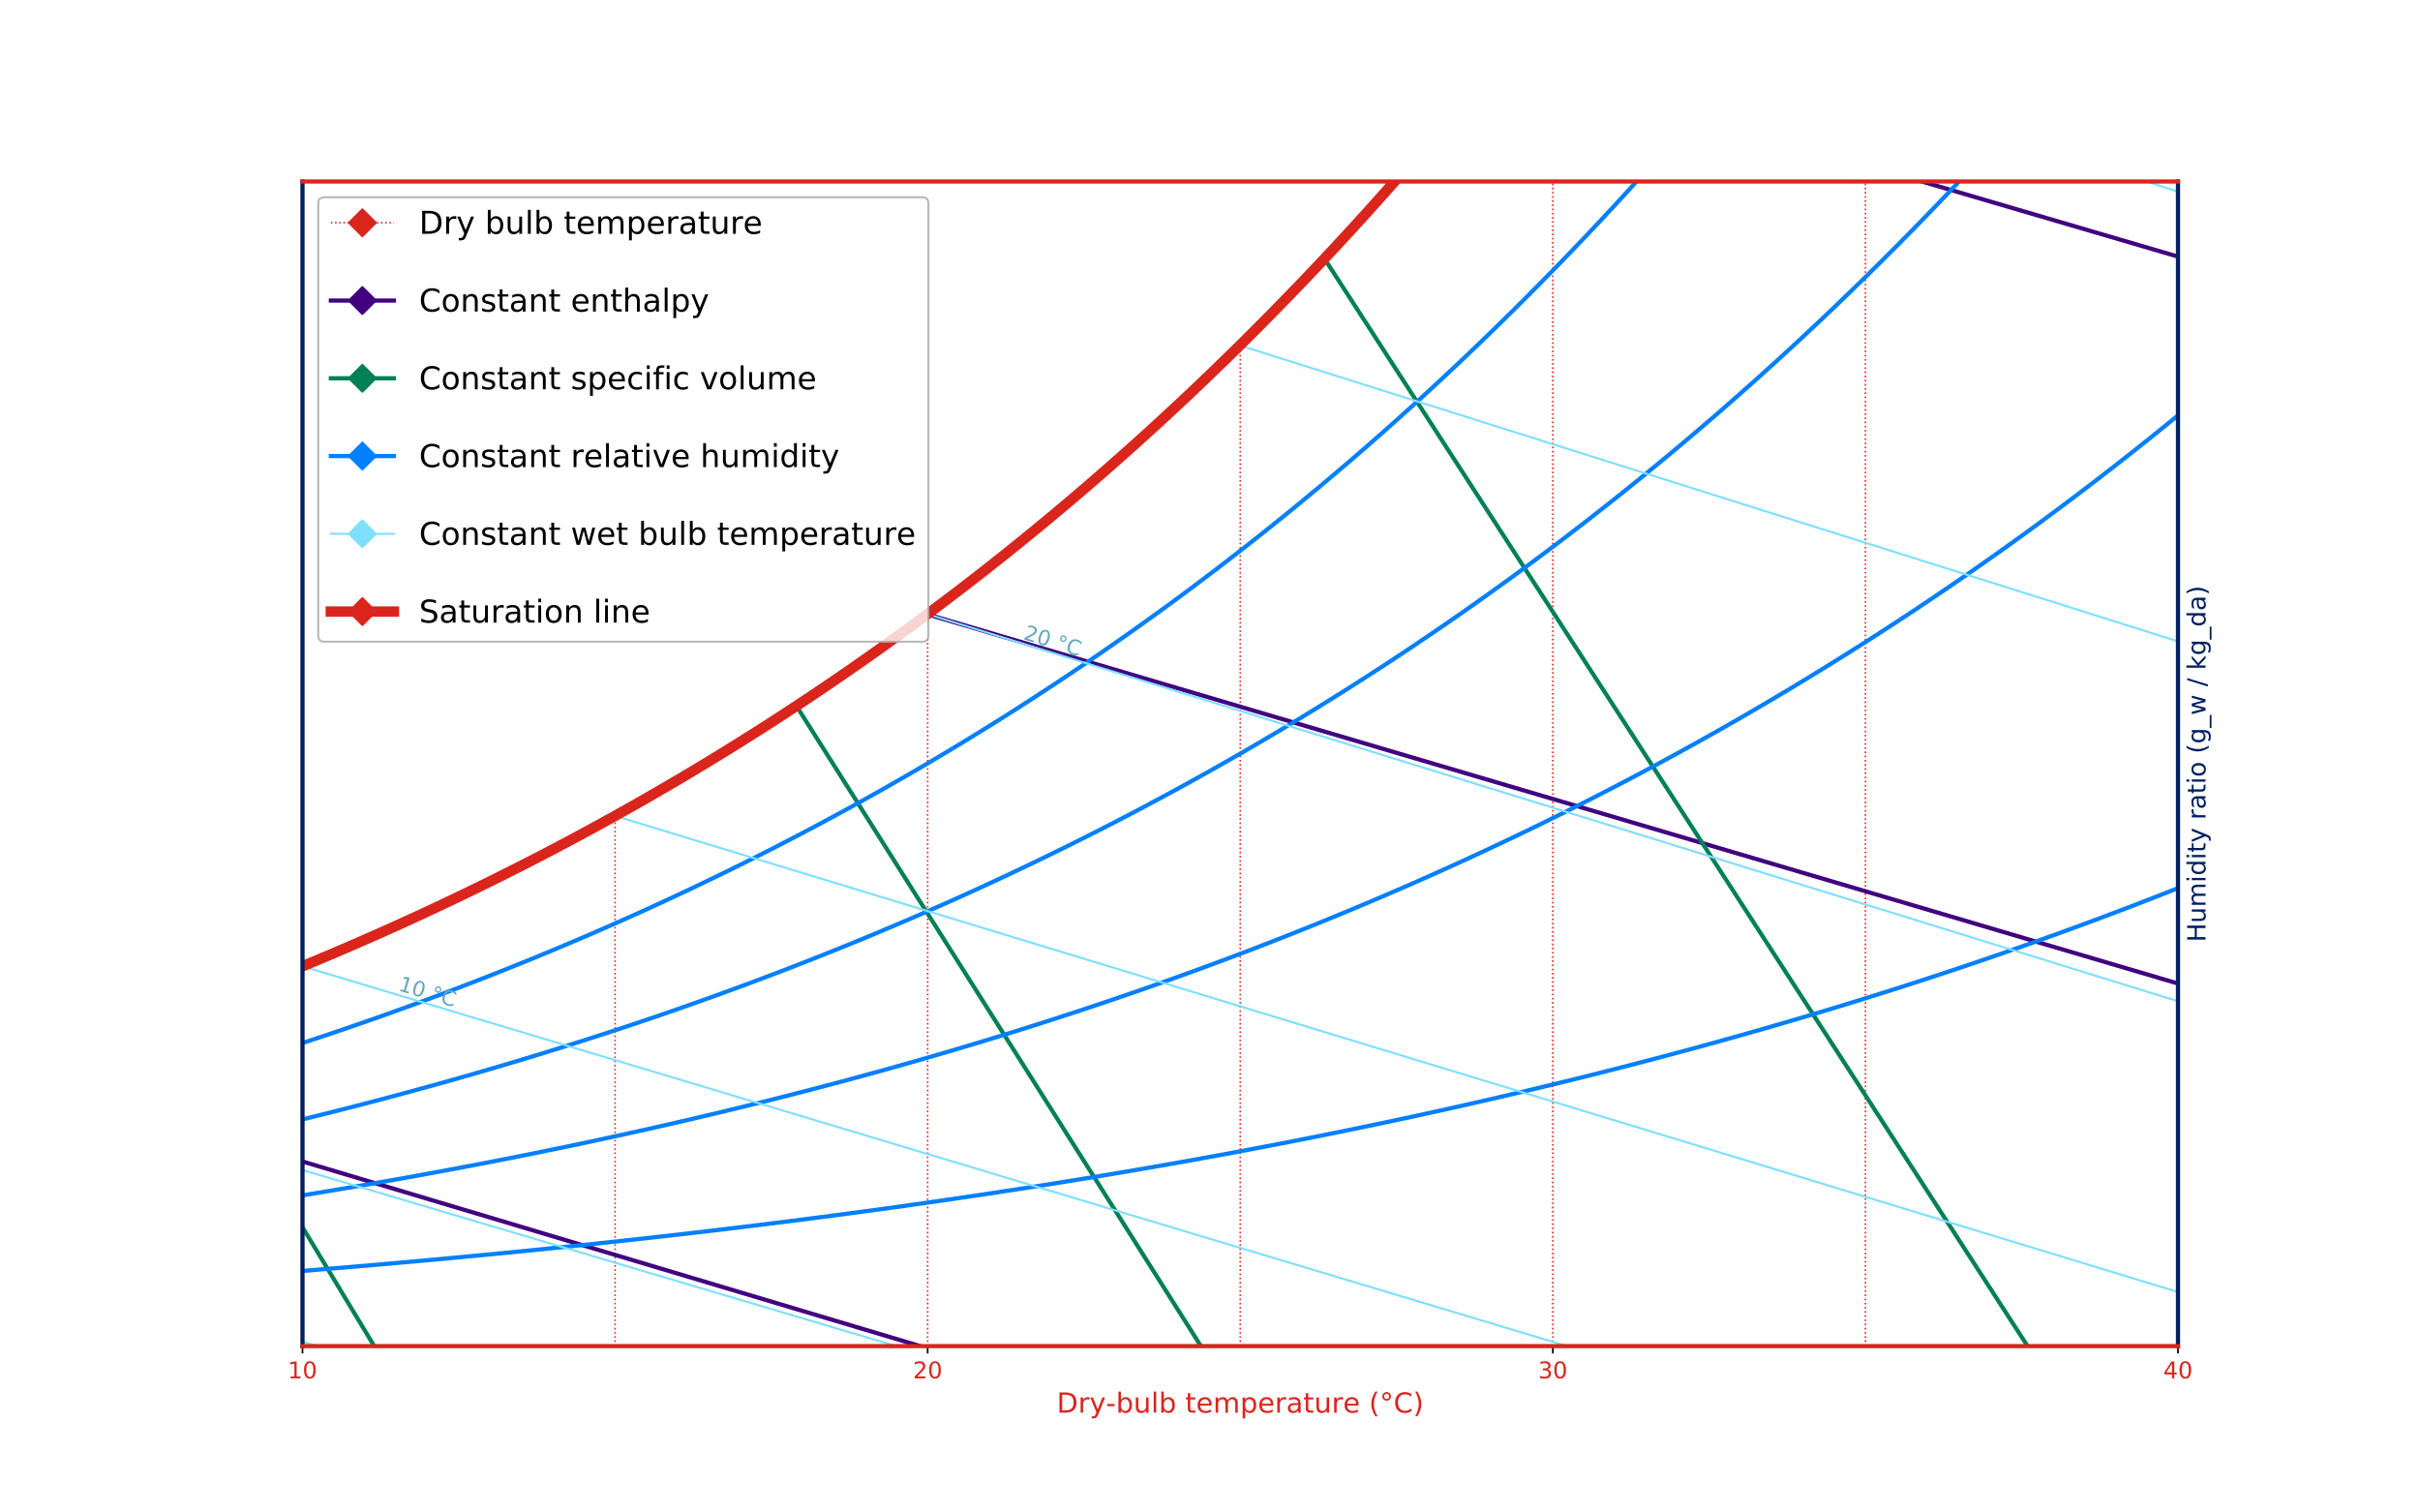 <?xml version="1.0" encoding="utf-8" standalone="no"?>
<!DOCTYPE svg PUBLIC "-//W3C//DTD SVG 1.1//EN"
  "http://www.w3.org/Graphics/SVG/1.1/DTD/svg11.dtd">
<!-- Created with matplotlib (http://matplotlib.org/) -->
<svg height="720pt" version="1.1" viewBox="0 0 1152 720" width="1152pt" xmlns="http://www.w3.org/2000/svg" xmlns:xlink="http://www.w3.org/1999/xlink">
 <defs>
  <style type="text/css">
*{stroke-linecap:butt;stroke-linejoin:round;}
  </style>
 </defs>
 <g id="figure_1">
  <g id="patch_1">
   <path d="M 0 720 
L 1152 720 
L 1152 0 
L 0 0 
z
" style="fill:#ffffff;"/>
  </g>
  <g id="axes_1">
   <g id="patch_2">
    <path d="M 144 640.8 
L 1036.8 640.8 
L 1036.8 86.4 
L 144 86.4 
z
" style="fill:#ffffff;"/>
   </g>
   <g id="matplotlib.axis_1">
    <g id="xtick_1">
     <g id="line2d_1">
      <defs>
       <path d="M 0 0 
L 0 3.5 
" id="m178dc62742" style="stroke:#000000;stroke-width:0.8;"/>
      </defs>
      <g>
       <use style="stroke:#000000;stroke-width:0.8;" x="144" xlink:href="#m178dc62742" y="640.8"/>
      </g>
     </g>
     <g id="text_1">
      <!-- 10 -->
      <defs>
       <path d="M 12.406 8.297 
L 28.516 8.297 
L 28.516 63.922 
L 10.984 60.406 
L 10.984 69.391 
L 28.422 72.906 
L 38.281 72.906 
L 38.281 8.297 
L 54.391 8.297 
L 54.391 0 
L 12.406 0 
z
" id="DejaVuSans-31"/>
       <path d="M 31.781 66.406 
Q 24.172 66.406 20.328 58.906 
Q 16.5 51.422 16.5 36.375 
Q 16.5 21.391 20.328 13.891 
Q 24.172 6.391 31.781 6.391 
Q 39.453 6.391 43.281 13.891 
Q 47.125 21.391 47.125 36.375 
Q 47.125 51.422 43.281 58.906 
Q 39.453 66.406 31.781 66.406 
z
M 31.781 74.219 
Q 44.047 74.219 50.516 64.516 
Q 56.984 54.828 56.984 36.375 
Q 56.984 17.969 50.516 8.266 
Q 44.047 -1.422 31.781 -1.422 
Q 19.531 -1.422 13.062 8.266 
Q 6.594 17.969 6.594 36.375 
Q 6.594 54.828 13.062 64.516 
Q 19.531 74.219 31.781 74.219 
z
" id="DejaVuSans-30"/>
      </defs>
      <g style="fill:#da251d;" transform="translate(137.001 656.158)scale(0.11 -0.11)">
       <use xlink:href="#DejaVuSans-31"/>
       <use x="63.623" xlink:href="#DejaVuSans-30"/>
      </g>
     </g>
    </g>
    <g id="xtick_2">
     <g id="line2d_2">
      <g>
       <use style="stroke:#000000;stroke-width:0.8;" x="441.6" xlink:href="#m178dc62742" y="640.8"/>
      </g>
     </g>
     <g id="text_2">
      <!-- 20 -->
      <defs>
       <path d="M 19.188 8.297 
L 53.609 8.297 
L 53.609 0 
L 7.328 0 
L 7.328 8.297 
Q 12.938 14.109 22.625 23.891 
Q 32.328 33.688 34.812 36.531 
Q 39.547 41.844 41.422 45.531 
Q 43.312 49.219 43.312 52.781 
Q 43.312 58.594 39.234 62.25 
Q 35.156 65.922 28.609 65.922 
Q 23.969 65.922 18.812 64.312 
Q 13.672 62.703 7.812 59.422 
L 7.812 69.391 
Q 13.766 71.781 18.938 73 
Q 24.125 74.219 28.422 74.219 
Q 39.75 74.219 46.484 68.547 
Q 53.219 62.891 53.219 53.422 
Q 53.219 48.922 51.531 44.891 
Q 49.859 40.875 45.406 35.406 
Q 44.188 33.984 37.641 27.219 
Q 31.109 20.453 19.188 8.297 
z
" id="DejaVuSans-32"/>
      </defs>
      <g style="fill:#da251d;" transform="translate(434.601 656.158)scale(0.11 -0.11)">
       <use xlink:href="#DejaVuSans-32"/>
       <use x="63.623" xlink:href="#DejaVuSans-30"/>
      </g>
     </g>
    </g>
    <g id="xtick_3">
     <g id="line2d_3">
      <g>
       <use style="stroke:#000000;stroke-width:0.8;" x="739.2" xlink:href="#m178dc62742" y="640.8"/>
      </g>
     </g>
     <g id="text_3">
      <!-- 30 -->
      <defs>
       <path d="M 40.578 39.312 
Q 47.656 37.797 51.625 33 
Q 55.609 28.219 55.609 21.188 
Q 55.609 10.406 48.188 4.484 
Q 40.766 -1.422 27.094 -1.422 
Q 22.516 -1.422 17.656 -0.516 
Q 12.797 0.391 7.625 2.203 
L 7.625 11.719 
Q 11.719 9.328 16.594 8.109 
Q 21.484 6.891 26.812 6.891 
Q 36.078 6.891 40.938 10.547 
Q 45.797 14.203 45.797 21.188 
Q 45.797 27.641 41.281 31.266 
Q 36.766 34.906 28.719 34.906 
L 20.219 34.906 
L 20.219 43.016 
L 29.109 43.016 
Q 36.375 43.016 40.234 45.922 
Q 44.094 48.828 44.094 54.297 
Q 44.094 59.906 40.109 62.906 
Q 36.141 65.922 28.719 65.922 
Q 24.656 65.922 20.016 65.031 
Q 15.375 64.156 9.812 62.312 
L 9.812 71.094 
Q 15.438 72.656 20.344 73.438 
Q 25.25 74.219 29.594 74.219 
Q 40.828 74.219 47.359 69.109 
Q 53.906 64.016 53.906 55.328 
Q 53.906 49.266 50.438 45.094 
Q 46.969 40.922 40.578 39.312 
z
" id="DejaVuSans-33"/>
      </defs>
      <g style="fill:#da251d;" transform="translate(732.201 656.158)scale(0.11 -0.11)">
       <use xlink:href="#DejaVuSans-33"/>
       <use x="63.623" xlink:href="#DejaVuSans-30"/>
      </g>
     </g>
    </g>
    <g id="xtick_4">
     <g id="line2d_4">
      <g>
       <use style="stroke:#000000;stroke-width:0.8;" x="1036.8" xlink:href="#m178dc62742" y="640.8"/>
      </g>
     </g>
     <g id="text_4">
      <!-- 40 -->
      <defs>
       <path d="M 37.797 64.312 
L 12.891 25.391 
L 37.797 25.391 
z
M 35.203 72.906 
L 47.609 72.906 
L 47.609 25.391 
L 58.016 25.391 
L 58.016 17.188 
L 47.609 17.188 
L 47.609 0 
L 37.797 0 
L 37.797 17.188 
L 4.891 17.188 
L 4.891 26.703 
z
" id="DejaVuSans-34"/>
      </defs>
      <g style="fill:#da251d;" transform="translate(1029.801 656.158)scale(0.11 -0.11)">
       <use xlink:href="#DejaVuSans-34"/>
       <use x="63.623" xlink:href="#DejaVuSans-30"/>
      </g>
     </g>
    </g>
    <g id="text_5">
     <!-- Dry-bulb temperature (°C) -->
     <defs>
      <path d="M 19.672 64.797 
L 19.672 8.109 
L 31.594 8.109 
Q 46.688 8.109 53.688 14.938 
Q 60.688 21.781 60.688 36.531 
Q 60.688 51.172 53.688 57.984 
Q 46.688 64.797 31.594 64.797 
z
M 9.812 72.906 
L 30.078 72.906 
Q 51.266 72.906 61.172 64.094 
Q 71.094 55.281 71.094 36.531 
Q 71.094 17.672 61.125 8.828 
Q 51.172 0 30.078 0 
L 9.812 0 
z
" id="DejaVuSans-44"/>
      <path d="M 41.109 46.297 
Q 39.594 47.172 37.812 47.578 
Q 36.031 48 33.891 48 
Q 26.266 48 22.188 43.047 
Q 18.109 38.094 18.109 28.812 
L 18.109 0 
L 9.078 0 
L 9.078 54.688 
L 18.109 54.688 
L 18.109 46.188 
Q 20.953 51.172 25.484 53.578 
Q 30.031 56 36.531 56 
Q 37.453 56 38.578 55.875 
Q 39.703 55.766 41.062 55.516 
z
" id="DejaVuSans-72"/>
      <path d="M 32.172 -5.078 
Q 28.375 -14.844 24.75 -17.812 
Q 21.141 -20.797 15.094 -20.797 
L 7.906 -20.797 
L 7.906 -13.281 
L 13.188 -13.281 
Q 16.891 -13.281 18.938 -11.516 
Q 21 -9.766 23.484 -3.219 
L 25.094 0.875 
L 2.984 54.688 
L 12.5 54.688 
L 29.594 11.922 
L 46.688 54.688 
L 56.203 54.688 
z
" id="DejaVuSans-79"/>
      <path d="M 4.891 31.391 
L 31.203 31.391 
L 31.203 23.391 
L 4.891 23.391 
z
" id="DejaVuSans-2d"/>
      <path d="M 48.688 27.297 
Q 48.688 37.203 44.609 42.844 
Q 40.531 48.484 33.406 48.484 
Q 26.266 48.484 22.188 42.844 
Q 18.109 37.203 18.109 27.297 
Q 18.109 17.391 22.188 11.75 
Q 26.266 6.109 33.406 6.109 
Q 40.531 6.109 44.609 11.75 
Q 48.688 17.391 48.688 27.297 
z
M 18.109 46.391 
Q 20.953 51.266 25.266 53.625 
Q 29.594 56 35.594 56 
Q 45.562 56 51.781 48.094 
Q 58.016 40.188 58.016 27.297 
Q 58.016 14.406 51.781 6.484 
Q 45.562 -1.422 35.594 -1.422 
Q 29.594 -1.422 25.266 0.953 
Q 20.953 3.328 18.109 8.203 
L 18.109 0 
L 9.078 0 
L 9.078 75.984 
L 18.109 75.984 
z
" id="DejaVuSans-62"/>
      <path d="M 8.5 21.578 
L 8.5 54.688 
L 17.484 54.688 
L 17.484 21.922 
Q 17.484 14.156 20.5 10.266 
Q 23.531 6.391 29.594 6.391 
Q 36.859 6.391 41.078 11.031 
Q 45.312 15.672 45.312 23.688 
L 45.312 54.688 
L 54.297 54.688 
L 54.297 0 
L 45.312 0 
L 45.312 8.406 
Q 42.047 3.422 37.719 1 
Q 33.406 -1.422 27.688 -1.422 
Q 18.266 -1.422 13.375 4.438 
Q 8.5 10.297 8.5 21.578 
z
M 31.109 56 
z
" id="DejaVuSans-75"/>
      <path d="M 9.422 75.984 
L 18.406 75.984 
L 18.406 0 
L 9.422 0 
z
" id="DejaVuSans-6c"/>
      <path id="DejaVuSans-20"/>
      <path d="M 18.312 70.219 
L 18.312 54.688 
L 36.812 54.688 
L 36.812 47.703 
L 18.312 47.703 
L 18.312 18.016 
Q 18.312 11.328 20.141 9.422 
Q 21.969 7.516 27.594 7.516 
L 36.812 7.516 
L 36.812 0 
L 27.594 0 
Q 17.188 0 13.234 3.875 
Q 9.281 7.766 9.281 18.016 
L 9.281 47.703 
L 2.688 47.703 
L 2.688 54.688 
L 9.281 54.688 
L 9.281 70.219 
z
" id="DejaVuSans-74"/>
      <path d="M 56.203 29.594 
L 56.203 25.203 
L 14.891 25.203 
Q 15.484 15.922 20.484 11.062 
Q 25.484 6.203 34.422 6.203 
Q 39.594 6.203 44.453 7.469 
Q 49.312 8.734 54.109 11.281 
L 54.109 2.781 
Q 49.266 0.734 44.188 -0.344 
Q 39.109 -1.422 33.891 -1.422 
Q 20.797 -1.422 13.156 6.188 
Q 5.516 13.812 5.516 26.812 
Q 5.516 40.234 12.766 48.109 
Q 20.016 56 32.328 56 
Q 43.359 56 49.781 48.891 
Q 56.203 41.797 56.203 29.594 
z
M 47.219 32.234 
Q 47.125 39.594 43.094 43.984 
Q 39.062 48.391 32.422 48.391 
Q 24.906 48.391 20.391 44.141 
Q 15.875 39.891 15.188 32.172 
z
" id="DejaVuSans-65"/>
      <path d="M 52 44.188 
Q 55.375 50.25 60.062 53.125 
Q 64.75 56 71.094 56 
Q 79.641 56 84.281 50.016 
Q 88.922 44.047 88.922 33.016 
L 88.922 0 
L 79.891 0 
L 79.891 32.719 
Q 79.891 40.578 77.094 44.375 
Q 74.312 48.188 68.609 48.188 
Q 61.625 48.188 57.562 43.547 
Q 53.516 38.922 53.516 30.906 
L 53.516 0 
L 44.484 0 
L 44.484 32.719 
Q 44.484 40.625 41.703 44.406 
Q 38.922 48.188 33.109 48.188 
Q 26.219 48.188 22.156 43.531 
Q 18.109 38.875 18.109 30.906 
L 18.109 0 
L 9.078 0 
L 9.078 54.688 
L 18.109 54.688 
L 18.109 46.188 
Q 21.188 51.219 25.484 53.609 
Q 29.781 56 35.688 56 
Q 41.656 56 45.828 52.969 
Q 50 49.953 52 44.188 
z
" id="DejaVuSans-6d"/>
      <path d="M 18.109 8.203 
L 18.109 -20.797 
L 9.078 -20.797 
L 9.078 54.688 
L 18.109 54.688 
L 18.109 46.391 
Q 20.953 51.266 25.266 53.625 
Q 29.594 56 35.594 56 
Q 45.562 56 51.781 48.094 
Q 58.016 40.188 58.016 27.297 
Q 58.016 14.406 51.781 6.484 
Q 45.562 -1.422 35.594 -1.422 
Q 29.594 -1.422 25.266 0.953 
Q 20.953 3.328 18.109 8.203 
z
M 48.688 27.297 
Q 48.688 37.203 44.609 42.844 
Q 40.531 48.484 33.406 48.484 
Q 26.266 48.484 22.188 42.844 
Q 18.109 37.203 18.109 27.297 
Q 18.109 17.391 22.188 11.75 
Q 26.266 6.109 33.406 6.109 
Q 40.531 6.109 44.609 11.75 
Q 48.688 17.391 48.688 27.297 
z
" id="DejaVuSans-70"/>
      <path d="M 34.281 27.484 
Q 23.391 27.484 19.188 25 
Q 14.984 22.516 14.984 16.5 
Q 14.984 11.719 18.141 8.906 
Q 21.297 6.109 26.703 6.109 
Q 34.188 6.109 38.703 11.406 
Q 43.219 16.703 43.219 25.484 
L 43.219 27.484 
z
M 52.203 31.203 
L 52.203 0 
L 43.219 0 
L 43.219 8.297 
Q 40.141 3.328 35.547 0.953 
Q 30.953 -1.422 24.312 -1.422 
Q 15.922 -1.422 10.953 3.297 
Q 6 8.016 6 15.922 
Q 6 25.141 12.172 29.828 
Q 18.359 34.516 30.609 34.516 
L 43.219 34.516 
L 43.219 35.406 
Q 43.219 41.609 39.141 45 
Q 35.062 48.391 27.688 48.391 
Q 23 48.391 18.547 47.266 
Q 14.109 46.141 10.016 43.891 
L 10.016 52.203 
Q 14.938 54.109 19.578 55.047 
Q 24.219 56 28.609 56 
Q 40.484 56 46.344 49.844 
Q 52.203 43.703 52.203 31.203 
z
" id="DejaVuSans-61"/>
      <path d="M 31 75.875 
Q 24.469 64.656 21.281 53.656 
Q 18.109 42.672 18.109 31.391 
Q 18.109 20.125 21.312 9.062 
Q 24.516 -2 31 -13.188 
L 23.188 -13.188 
Q 15.875 -1.703 12.234 9.375 
Q 8.594 20.453 8.594 31.391 
Q 8.594 42.281 12.203 53.312 
Q 15.828 64.359 23.188 75.875 
z
" id="DejaVuSans-28"/>
      <path d="M 25 67.922 
Q 21.094 67.922 18.406 65.203 
Q 15.719 62.5 15.719 58.594 
Q 15.719 54.734 18.406 52.078 
Q 21.094 49.422 25 49.422 
Q 28.906 49.422 31.594 52.078 
Q 34.281 54.734 34.281 58.594 
Q 34.281 62.453 31.562 65.188 
Q 28.859 67.922 25 67.922 
z
M 25 74.219 
Q 28.125 74.219 31 73.016 
Q 33.891 71.828 35.984 69.578 
Q 38.234 67.391 39.359 64.594 
Q 40.484 61.812 40.484 58.594 
Q 40.484 52.156 35.969 47.688 
Q 31.453 43.219 24.906 43.219 
Q 18.312 43.219 13.906 47.609 
Q 9.516 52 9.516 58.594 
Q 9.516 65.141 14 69.672 
Q 18.5 74.219 25 74.219 
z
" id="DejaVuSans-b0"/>
      <path d="M 64.406 67.281 
L 64.406 56.891 
Q 59.422 61.531 53.781 63.812 
Q 48.141 66.109 41.797 66.109 
Q 29.297 66.109 22.656 58.469 
Q 16.016 50.828 16.016 36.375 
Q 16.016 21.969 22.656 14.328 
Q 29.297 6.688 41.797 6.688 
Q 48.141 6.688 53.781 8.984 
Q 59.422 11.281 64.406 15.922 
L 64.406 5.609 
Q 59.234 2.094 53.438 0.328 
Q 47.656 -1.422 41.219 -1.422 
Q 24.656 -1.422 15.125 8.703 
Q 5.609 18.844 5.609 36.375 
Q 5.609 53.953 15.125 64.078 
Q 24.656 74.219 41.219 74.219 
Q 47.75 74.219 53.531 72.484 
Q 59.328 70.75 64.406 67.281 
z
" id="DejaVuSans-43"/>
      <path d="M 8.016 75.875 
L 15.828 75.875 
Q 23.141 64.359 26.781 53.312 
Q 30.422 42.281 30.422 31.391 
Q 30.422 20.453 26.781 9.375 
Q 23.141 -1.703 15.828 -13.188 
L 8.016 -13.188 
Q 14.5 -2 17.703 9.062 
Q 20.906 20.125 20.906 31.391 
Q 20.906 42.672 17.703 53.656 
Q 14.5 64.656 8.016 75.875 
z
" id="DejaVuSans-29"/>
     </defs>
     <g style="fill:#da251d;" transform="translate(503.04 672.476)scale(0.132 -0.132)">
      <use xlink:href="#DejaVuSans-44"/>
      <use x="77.002" xlink:href="#DejaVuSans-72"/>
      <use x="118.115" xlink:href="#DejaVuSans-79"/>
      <use x="177.279" xlink:href="#DejaVuSans-2d"/>
      <use x="213.363" xlink:href="#DejaVuSans-62"/>
      <use x="276.84" xlink:href="#DejaVuSans-75"/>
      <use x="340.219" xlink:href="#DejaVuSans-6c"/>
      <use x="368.002" xlink:href="#DejaVuSans-62"/>
      <use x="431.479" xlink:href="#DejaVuSans-20"/>
      <use x="463.266" xlink:href="#DejaVuSans-74"/>
      <use x="502.475" xlink:href="#DejaVuSans-65"/>
      <use x="563.998" xlink:href="#DejaVuSans-6d"/>
      <use x="661.41" xlink:href="#DejaVuSans-70"/>
      <use x="724.887" xlink:href="#DejaVuSans-65"/>
      <use x="786.41" xlink:href="#DejaVuSans-72"/>
      <use x="827.523" xlink:href="#DejaVuSans-61"/>
      <use x="888.803" xlink:href="#DejaVuSans-74"/>
      <use x="928.012" xlink:href="#DejaVuSans-75"/>
      <use x="991.391" xlink:href="#DejaVuSans-72"/>
      <use x="1032.473" xlink:href="#DejaVuSans-65"/>
      <use x="1093.996" xlink:href="#DejaVuSans-20"/>
      <use x="1125.783" xlink:href="#DejaVuSans-28"/>
      <use x="1164.797" xlink:href="#DejaVuSans-b0"/>
      <use x="1214.797" xlink:href="#DejaVuSans-43"/>
      <use x="1284.621" xlink:href="#DejaVuSans-29"/>
     </g>
    </g>
   </g>
   <g id="matplotlib.axis_2">
    <g id="text_6">
     <!-- Humidity ratio (g_w / kg_da) -->
     <defs>
      <path d="M 9.812 72.906 
L 19.672 72.906 
L 19.672 43.016 
L 55.516 43.016 
L 55.516 72.906 
L 65.375 72.906 
L 65.375 0 
L 55.516 0 
L 55.516 34.719 
L 19.672 34.719 
L 19.672 0 
L 9.812 0 
z
" id="DejaVuSans-48"/>
      <path d="M 9.422 54.688 
L 18.406 54.688 
L 18.406 0 
L 9.422 0 
z
M 9.422 75.984 
L 18.406 75.984 
L 18.406 64.594 
L 9.422 64.594 
z
" id="DejaVuSans-69"/>
      <path d="M 45.406 46.391 
L 45.406 75.984 
L 54.391 75.984 
L 54.391 0 
L 45.406 0 
L 45.406 8.203 
Q 42.578 3.328 38.25 0.953 
Q 33.938 -1.422 27.875 -1.422 
Q 17.969 -1.422 11.734 6.484 
Q 5.516 14.406 5.516 27.297 
Q 5.516 40.188 11.734 48.094 
Q 17.969 56 27.875 56 
Q 33.938 56 38.25 53.625 
Q 42.578 51.266 45.406 46.391 
z
M 14.797 27.297 
Q 14.797 17.391 18.875 11.75 
Q 22.953 6.109 30.078 6.109 
Q 37.203 6.109 41.297 11.75 
Q 45.406 17.391 45.406 27.297 
Q 45.406 37.203 41.297 42.844 
Q 37.203 48.484 30.078 48.484 
Q 22.953 48.484 18.875 42.844 
Q 14.797 37.203 14.797 27.297 
z
" id="DejaVuSans-64"/>
      <path d="M 30.609 48.391 
Q 23.391 48.391 19.188 42.75 
Q 14.984 37.109 14.984 27.297 
Q 14.984 17.484 19.156 11.844 
Q 23.344 6.203 30.609 6.203 
Q 37.797 6.203 41.984 11.859 
Q 46.188 17.531 46.188 27.297 
Q 46.188 37.016 41.984 42.703 
Q 37.797 48.391 30.609 48.391 
z
M 30.609 56 
Q 42.328 56 49.016 48.375 
Q 55.719 40.766 55.719 27.297 
Q 55.719 13.875 49.016 6.219 
Q 42.328 -1.422 30.609 -1.422 
Q 18.844 -1.422 12.172 6.219 
Q 5.516 13.875 5.516 27.297 
Q 5.516 40.766 12.172 48.375 
Q 18.844 56 30.609 56 
z
" id="DejaVuSans-6f"/>
      <path d="M 45.406 27.984 
Q 45.406 37.75 41.375 43.109 
Q 37.359 48.484 30.078 48.484 
Q 22.859 48.484 18.828 43.109 
Q 14.797 37.75 14.797 27.984 
Q 14.797 18.266 18.828 12.891 
Q 22.859 7.516 30.078 7.516 
Q 37.359 7.516 41.375 12.891 
Q 45.406 18.266 45.406 27.984 
z
M 54.391 6.781 
Q 54.391 -7.172 48.188 -13.984 
Q 42 -20.797 29.203 -20.797 
Q 24.469 -20.797 20.266 -20.094 
Q 16.062 -19.391 12.109 -17.922 
L 12.109 -9.188 
Q 16.062 -11.328 19.922 -12.344 
Q 23.781 -13.375 27.781 -13.375 
Q 36.625 -13.375 41.016 -8.766 
Q 45.406 -4.156 45.406 5.172 
L 45.406 9.625 
Q 42.625 4.781 38.281 2.391 
Q 33.938 0 27.875 0 
Q 17.828 0 11.672 7.656 
Q 5.516 15.328 5.516 27.984 
Q 5.516 40.672 11.672 48.328 
Q 17.828 56 27.875 56 
Q 33.938 56 38.281 53.609 
Q 42.625 51.219 45.406 46.391 
L 45.406 54.688 
L 54.391 54.688 
z
" id="DejaVuSans-67"/>
      <path d="M 50.984 -16.609 
L 50.984 -23.578 
L -0.984 -23.578 
L -0.984 -16.609 
z
" id="DejaVuSans-5f"/>
      <path d="M 4.203 54.688 
L 13.188 54.688 
L 24.422 12.016 
L 35.594 54.688 
L 46.188 54.688 
L 57.422 12.016 
L 68.609 54.688 
L 77.594 54.688 
L 63.281 0 
L 52.688 0 
L 40.922 44.828 
L 29.109 0 
L 18.5 0 
z
" id="DejaVuSans-77"/>
      <path d="M 25.391 72.906 
L 33.688 72.906 
L 8.297 -9.281 
L 0 -9.281 
z
" id="DejaVuSans-2f"/>
      <path d="M 9.078 75.984 
L 18.109 75.984 
L 18.109 31.109 
L 44.922 54.688 
L 56.391 54.688 
L 27.391 29.109 
L 57.625 0 
L 45.906 0 
L 18.109 26.703 
L 18.109 0 
L 9.078 0 
z
" id="DejaVuSans-6b"/>
     </defs>
     <g style="fill:#002060;" transform="translate(1049.918 448.455)rotate(-90)scale(0.12 -0.12)">
      <use xlink:href="#DejaVuSans-48"/>
      <use x="75.195" xlink:href="#DejaVuSans-75"/>
      <use x="138.574" xlink:href="#DejaVuSans-6d"/>
      <use x="235.986" xlink:href="#DejaVuSans-69"/>
      <use x="263.77" xlink:href="#DejaVuSans-64"/>
      <use x="327.246" xlink:href="#DejaVuSans-69"/>
      <use x="355.029" xlink:href="#DejaVuSans-74"/>
      <use x="394.238" xlink:href="#DejaVuSans-79"/>
      <use x="453.418" xlink:href="#DejaVuSans-20"/>
      <use x="485.205" xlink:href="#DejaVuSans-72"/>
      <use x="526.318" xlink:href="#DejaVuSans-61"/>
      <use x="587.598" xlink:href="#DejaVuSans-74"/>
      <use x="626.807" xlink:href="#DejaVuSans-69"/>
      <use x="654.59" xlink:href="#DejaVuSans-6f"/>
      <use x="715.771" xlink:href="#DejaVuSans-20"/>
      <use x="747.559" xlink:href="#DejaVuSans-28"/>
      <use x="786.572" xlink:href="#DejaVuSans-67"/>
      <use x="850.049" xlink:href="#DejaVuSans-5f"/>
      <use x="900.049" xlink:href="#DejaVuSans-77"/>
      <use x="981.836" xlink:href="#DejaVuSans-20"/>
      <use x="1013.623" xlink:href="#DejaVuSans-2f"/>
      <use x="1047.314" xlink:href="#DejaVuSans-20"/>
      <use x="1079.102" xlink:href="#DejaVuSans-6b"/>
      <use x="1137.012" xlink:href="#DejaVuSans-67"/>
      <use x="1200.488" xlink:href="#DejaVuSans-5f"/>
      <use x="1250.488" xlink:href="#DejaVuSans-64"/>
      <use x="1313.965" xlink:href="#DejaVuSans-61"/>
      <use x="1375.244" xlink:href="#DejaVuSans-29"/>
     </g>
    </g>
   </g>
   <g id="line2d_5">
    <path clip-path="url(#pb697e20bf0)" d="M 144 640.8 
L 144 459.986 
" style="fill:none;stroke:#da251d;stroke-dasharray:0.75,1.238;stroke-dashoffset:0;stroke-width:0.75;"/>
   </g>
   <g id="line2d_6">
    <path clip-path="url(#pb697e20bf0)" d="M 292.8 640.8 
L 292.8 388.409 
" style="fill:none;stroke:#da251d;stroke-dasharray:0.75,1.238;stroke-dashoffset:0;stroke-width:0.75;"/>
   </g>
   <g id="line2d_7">
    <path clip-path="url(#pb697e20bf0)" d="M 441.6 640.8 
L 441.6 292.372 
" style="fill:none;stroke:#da251d;stroke-dasharray:0.75,1.238;stroke-dashoffset:0;stroke-width:0.75;"/>
   </g>
   <g id="line2d_8">
    <path clip-path="url(#pb697e20bf0)" d="M 590.4 640.8 
L 590.4 164.506 
" style="fill:none;stroke:#da251d;stroke-dasharray:0.75,1.238;stroke-dashoffset:0;stroke-width:0.75;"/>
   </g>
   <g id="line2d_9">
    <path clip-path="url(#pb697e20bf0)" d="M 739.2 640.8 
L 739.2 -1 
" style="fill:none;stroke:#da251d;stroke-dasharray:0.75,1.238;stroke-dashoffset:0;stroke-width:0.75;"/>
   </g>
   <g id="line2d_10">
    <path clip-path="url(#pb697e20bf0)" d="M 888 640.8 
L 888 -1 
" style="fill:none;stroke:#da251d;stroke-dasharray:0.75,1.238;stroke-dashoffset:0;stroke-width:0.75;"/>
   </g>
   <g id="line2d_11">
    <path clip-path="url(#pb697e20bf0)" style="fill:none;stroke:#da251d;stroke-dasharray:0.75,1.238;stroke-dashoffset:0;stroke-width:0.75;"/>
    <defs>
     <path d="M -0 7.071 
L 7.071 0 
L 0 -7.071 
L -7.071 -0 
z
" id="m378f93b0ea" style="stroke:#da251d;stroke-linejoin:miter;"/>
    </defs>
    <g clip-path="url(#pb697e20bf0)"/>
   </g>
   <g id="line2d_12">
    <path clip-path="url(#pb697e20bf0)" d="M 2.471 510.619 
L 438.05 640.8 
" style="fill:none;stroke:#400080;stroke-linecap:square;stroke-width:2;"/>
   </g>
   <g id="line2d_13">
    <path clip-path="url(#pb697e20bf0)" d="M 441.494 292.451 
L 1153 502.521 
" style="fill:none;stroke:#400080;stroke-linecap:square;stroke-width:2;"/>
   </g>
   <g id="line2d_14">
    <path clip-path="url(#pb697e20bf0)" d="M 713.916 27.437 
L 1153 156.252 
" style="fill:none;stroke:#400080;stroke-linecap:square;stroke-width:2;"/>
   </g>
   <g id="line2d_15">
    <path clip-path="url(#pb697e20bf0)" style="fill:none;stroke:#400080;stroke-linecap:square;stroke-width:2;"/>
    <defs>
     <path d="M -0 7.071 
L 7.071 0 
L 0 -7.071 
L -7.071 -0 
z
" id="m751ecf21b6" style="stroke:#400080;stroke-linejoin:miter;"/>
    </defs>
    <g clip-path="url(#pb697e20bf0)"/>
   </g>
   <g id="line2d_16">
    <path clip-path="url(#pb697e20bf0)" d="M 83.284 483.534 
L 178.144 640.8 
" style="fill:none;stroke:#008056;stroke-linecap:square;stroke-width:2;"/>
   </g>
   <g id="line2d_17">
    <path clip-path="url(#pb697e20bf0)" d="M 379.154 336.084 
L 571.664 640.8 
" style="fill:none;stroke:#008056;stroke-linecap:square;stroke-width:2;"/>
   </g>
   <g id="line2d_18">
    <path clip-path="url(#pb697e20bf0)" d="M 630.617 123.305 
L 965.185 640.8 
" style="fill:none;stroke:#008056;stroke-linecap:square;stroke-width:2;"/>
   </g>
   <g id="line2d_19">
    <path clip-path="url(#pb697e20bf0)" style="fill:none;stroke:#008056;stroke-linecap:square;stroke-width:2;"/>
    <defs>
     <path d="M -0 7.071 
L 7.071 0 
L 0 -7.071 
L -7.071 -0 
z
" id="m4ef02962d0" style="stroke:#008056;stroke-linejoin:miter;"/>
    </defs>
    <g clip-path="url(#pb697e20bf0)"/>
   </g>
   <g id="line2d_20">
    <path clip-path="url(#pb697e20bf0)" d="M 144 605.01 
L 151.44 604.404 
L 158.88 603.789 
L 166.32 603.166 
L 173.76 602.533 
L 181.2 601.89 
L 188.64 601.239 
L 196.08 600.577 
L 203.52 599.906 
L 210.96 599.225 
L 218.4 598.533 
L 225.84 597.832 
L 233.28 597.121 
L 240.72 596.399 
L 248.16 595.666 
L 255.6 594.923 
L 263.04 594.17 
L 270.48 593.405 
L 277.92 592.629 
L 285.36 591.842 
L 292.8 591.044 
L 300.24 590.234 
L 307.68 589.413 
L 315.12 588.58 
L 322.56 587.735 
L 330 586.877 
L 337.44 586.008 
L 344.88 585.127 
L 352.32 584.233 
L 359.76 583.326 
L 367.2 582.407 
L 374.64 581.474 
L 382.08 580.529 
L 389.52 579.57 
L 396.96 578.598 
L 404.4 577.612 
L 411.84 576.613 
L 419.28 575.599 
L 426.72 574.572 
L 434.16 573.53 
L 441.6 572.474 
L 449.04 571.403 
L 456.48 570.318 
L 463.92 569.218 
L 471.36 568.102 
L 478.8 566.972 
L 486.24 565.825 
L 493.68 564.664 
L 501.12 563.486 
L 508.56 562.292 
L 516 561.083 
L 523.44 559.856 
L 530.88 558.614 
L 538.32 557.354 
L 545.76 556.077 
L 553.2 554.784 
L 560.64 553.473 
L 568.08 552.144 
L 575.52 550.798 
L 582.96 549.434 
L 590.4 548.051 
L 597.84 546.65 
L 605.28 545.231 
L 612.72 543.793 
L 620.16 542.336 
L 627.6 540.859 
L 635.04 539.363 
L 642.48 537.848 
L 649.92 536.313 
L 657.36 534.757 
L 664.8 533.181 
L 672.24 531.585 
L 679.68 529.968 
L 687.12 528.329 
L 694.56 526.67 
L 702 524.989 
L 709.44 523.286 
L 716.88 521.562 
L 724.32 519.815 
L 731.76 518.045 
L 739.2 516.253 
L 746.64 514.438 
L 754.08 512.6 
L 761.52 510.738 
L 768.96 508.853 
L 776.4 506.943 
L 783.84 505.009 
L 791.28 503.051 
L 798.72 501.068 
L 806.16 499.06 
L 813.6 497.026 
L 821.04 494.967 
L 828.48 492.882 
L 835.92 490.771 
L 843.36 488.633 
L 850.8 486.469 
L 858.24 484.277 
L 865.68 482.059 
L 873.12 479.812 
L 880.56 477.538 
L 888 475.235 
L 895.44 472.904 
L 902.88 470.544 
L 910.32 468.155 
L 917.76 465.737 
L 925.2 463.289 
L 932.64 460.81 
L 940.08 458.301 
L 947.52 455.762 
L 954.96 453.191 
L 962.4 450.59 
L 969.84 447.956 
L 977.28 445.29 
L 984.72 442.592 
L 992.16 439.861 
L 999.6 437.097 
L 1007.04 434.3 
L 1014.48 431.469 
L 1021.92 428.604 
L 1029.36 425.704 
L 1036.8 422.77 
" style="fill:none;stroke:#007fff;stroke-linecap:square;stroke-width:2;"/>
   </g>
   <g id="line2d_21">
    <path clip-path="url(#pb697e20bf0)" d="M 144 569.033 
L 151.44 567.815 
L 158.88 566.58 
L 166.32 565.326 
L 173.76 564.053 
L 181.2 562.761 
L 188.64 561.449 
L 196.08 560.119 
L 203.52 558.768 
L 210.96 557.398 
L 218.4 556.007 
L 225.84 554.596 
L 233.28 553.164 
L 240.72 551.711 
L 248.16 550.236 
L 255.6 548.74 
L 263.04 547.223 
L 270.48 545.683 
L 277.92 544.12 
L 285.36 542.535 
L 292.8 540.927 
L 300.24 539.296 
L 307.68 537.641 
L 315.12 535.962 
L 322.56 534.259 
L 330 532.532 
L 337.44 530.78 
L 344.88 529.002 
L 352.32 527.2 
L 359.76 525.371 
L 367.2 523.517 
L 374.64 521.636 
L 382.08 519.728 
L 389.52 517.794 
L 396.96 515.832 
L 404.4 513.843 
L 411.84 511.825 
L 419.28 509.779 
L 426.72 507.705 
L 434.16 505.601 
L 441.6 503.468 
L 449.04 501.305 
L 456.48 499.112 
L 463.92 496.889 
L 471.36 494.634 
L 478.8 492.348 
L 486.24 490.031 
L 493.68 487.682 
L 501.12 485.3 
L 508.56 482.886 
L 516 480.438 
L 523.44 477.957 
L 530.88 475.442 
L 538.32 472.892 
L 545.76 470.308 
L 553.2 467.688 
L 560.64 465.033 
L 568.08 462.341 
L 575.52 459.614 
L 582.96 456.849 
L 590.4 454.047 
L 597.84 451.207 
L 605.28 448.328 
L 612.72 445.411 
L 620.16 442.455 
L 627.6 439.46 
L 635.04 436.424 
L 642.48 433.347 
L 649.92 430.23 
L 657.36 427.071 
L 664.8 423.87 
L 672.24 420.626 
L 679.68 417.34 
L 687.12 414.009 
L 694.56 410.635 
L 702 407.217 
L 709.44 403.753 
L 716.88 400.243 
L 724.32 396.688 
L 731.76 393.086 
L 739.2 389.436 
L 746.64 385.739 
L 754.08 381.994 
L 761.52 378.2 
L 768.96 374.356 
L 776.4 370.462 
L 783.84 366.518 
L 791.28 362.523 
L 798.72 358.475 
L 806.16 354.376 
L 813.6 350.223 
L 821.04 346.017 
L 828.48 341.757 
L 835.92 337.442 
L 843.36 333.071 
L 850.8 328.645 
L 858.24 324.161 
L 865.68 319.62 
L 873.12 315.022 
L 880.56 310.364 
L 888 305.647 
L 895.44 300.87 
L 902.88 296.033 
L 910.32 291.134 
L 917.76 286.172 
L 925.2 281.148 
L 932.64 276.06 
L 940.08 270.908 
L 947.52 265.691 
L 954.96 260.409 
L 962.4 255.059 
L 969.84 249.643 
L 977.28 244.158 
L 984.72 238.604 
L 992.16 232.981 
L 999.6 227.288 
L 1007.04 221.523 
L 1014.48 215.686 
L 1021.92 209.776 
L 1029.36 203.793 
L 1036.8 197.735 
" style="fill:none;stroke:#007fff;stroke-linecap:square;stroke-width:2;"/>
   </g>
   <g id="line2d_22">
    <path clip-path="url(#pb697e20bf0)" d="M 144 532.868 
L 151.44 531.033 
L 158.88 529.169 
L 166.32 527.278 
L 173.76 525.358 
L 181.2 523.409 
L 188.64 521.431 
L 196.08 519.423 
L 203.52 517.385 
L 210.96 515.317 
L 218.4 513.218 
L 225.84 511.088 
L 233.28 508.927 
L 240.72 506.733 
L 248.16 504.507 
L 255.6 502.248 
L 263.04 499.956 
L 270.48 497.63 
L 277.92 495.27 
L 285.36 492.876 
L 292.8 490.446 
L 300.24 487.981 
L 307.68 485.48 
L 315.12 482.943 
L 322.56 480.369 
L 330 477.758 
L 337.44 475.108 
L 344.88 472.421 
L 352.32 469.695 
L 359.76 466.929 
L 367.2 464.124 
L 374.64 461.278 
L 382.08 458.392 
L 389.52 455.464 
L 396.96 452.495 
L 404.4 449.483 
L 411.84 446.429 
L 419.28 443.331 
L 426.72 440.189 
L 434.16 437.003 
L 441.6 433.771 
L 449.04 430.494 
L 456.48 427.171 
L 463.92 423.801 
L 471.36 420.383 
L 478.8 416.918 
L 486.24 413.404 
L 493.68 409.841 
L 501.12 406.228 
L 508.56 402.565 
L 516 398.851 
L 523.44 395.085 
L 530.88 391.267 
L 538.32 387.396 
L 545.76 383.471 
L 553.2 379.492 
L 560.64 375.458 
L 568.08 371.369 
L 575.52 367.223 
L 582.96 363.021 
L 590.4 358.76 
L 597.84 354.442 
L 605.28 350.064 
L 612.72 345.626 
L 620.16 341.128 
L 627.6 336.569 
L 635.04 331.947 
L 642.48 327.263 
L 649.92 322.515 
L 657.36 317.703 
L 664.8 312.825 
L 672.24 307.882 
L 679.68 302.872 
L 687.12 297.794 
L 694.56 292.648 
L 702 287.433 
L 709.44 282.147 
L 716.88 276.791 
L 724.32 271.363 
L 731.76 265.862 
L 739.2 260.287 
L 746.64 254.638 
L 754.08 248.914 
L 761.52 243.114 
L 768.96 237.236 
L 776.4 231.28 
L 783.84 225.245 
L 791.28 219.13 
L 798.72 212.934 
L 806.16 206.656 
L 813.6 200.295 
L 821.04 193.849 
L 828.48 187.319 
L 835.92 180.703 
L 843.36 173.999 
L 850.8 167.207 
L 858.24 160.326 
L 865.68 153.355 
L 873.12 146.292 
L 880.56 139.137 
L 888 131.888 
L 895.44 124.544 
L 902.88 117.103 
L 910.32 109.566 
L 917.76 101.931 
L 925.2 94.195 
L 932.64 86.36 
L 940.08 78.422 
L 947.52 70.38 
L 954.96 62.234 
L 962.4 53.983 
L 969.84 45.624 
L 977.28 37.157 
L 984.72 28.58 
L 992.16 19.892 
L 999.6 11.092 
L 1007.04 2.177 
L 1009.658 -1 
" style="fill:none;stroke:#007fff;stroke-linecap:square;stroke-width:2;"/>
   </g>
   <g id="line2d_23">
    <path clip-path="url(#pb697e20bf0)" d="M 144 496.515 
L 151.44 494.054 
L 158.88 491.556 
L 166.32 489.02 
L 173.76 486.446 
L 181.2 483.833 
L 188.64 481.18 
L 196.08 478.488 
L 203.52 475.755 
L 210.96 472.981 
L 218.4 470.165 
L 225.84 467.307 
L 233.28 464.407 
L 240.72 461.463 
L 248.16 458.476 
L 255.6 455.444 
L 263.04 452.367 
L 270.48 449.244 
L 277.92 446.076 
L 285.36 442.86 
L 292.8 439.597 
L 300.24 436.287 
L 307.68 432.927 
L 315.12 429.518 
L 322.56 426.059 
L 330 422.55 
L 337.44 418.99 
L 344.88 415.377 
L 352.32 411.712 
L 359.76 407.994 
L 367.2 404.222 
L 374.64 400.395 
L 382.08 396.512 
L 389.52 392.574 
L 396.96 388.579 
L 404.4 384.526 
L 411.84 380.415 
L 419.28 376.245 
L 426.72 372.015 
L 434.16 367.725 
L 441.6 363.373 
L 449.04 358.959 
L 456.48 354.483 
L 463.92 349.942 
L 471.36 345.337 
L 478.8 340.667 
L 486.24 335.93 
L 493.68 331.126 
L 501.12 326.254 
L 508.56 321.314 
L 516 316.303 
L 523.44 311.223 
L 530.88 306.07 
L 538.32 300.846 
L 545.76 295.548 
L 553.2 290.175 
L 560.64 284.728 
L 568.08 279.204 
L 575.52 273.603 
L 582.96 267.924 
L 590.4 262.166 
L 597.84 256.328 
L 605.28 250.409 
L 612.72 244.407 
L 620.16 238.323 
L 627.6 232.154 
L 635.04 225.899 
L 642.48 219.559 
L 649.92 213.13 
L 657.36 206.613 
L 664.8 200.006 
L 672.24 193.309 
L 679.68 186.519 
L 687.12 179.636 
L 694.56 172.658 
L 702 165.585 
L 709.44 158.415 
L 716.88 151.147 
L 724.32 143.779 
L 731.76 136.311 
L 739.2 128.741 
L 746.64 121.067 
L 754.08 113.289 
L 761.52 105.406 
L 768.96 97.415 
L 776.4 89.315 
L 783.84 81.106 
L 791.28 72.785 
L 798.72 64.351 
L 806.16 55.803 
L 813.6 47.139 
L 821.04 38.358 
L 828.48 29.459 
L 835.92 20.439 
L 843.36 11.297 
L 850.8 2.032 
L 853.202 -1 
" style="fill:none;stroke:#007fff;stroke-linecap:square;stroke-width:2;"/>
   </g>
   <g id="line2d_24">
    <path clip-path="url(#pb697e20bf0)" style="fill:none;stroke:#007fff;stroke-linecap:square;stroke-width:2;"/>
    <defs>
     <path d="M -0 7.071 
L 7.071 0 
L 0 -7.071 
L -7.071 -0 
z
" id="mac00713e88" style="stroke:#007fff;stroke-linejoin:miter;"/>
    </defs>
    <g clip-path="url(#pb697e20bf0)"/>
   </g>
   <g id="line2d_25">
    <path clip-path="url(#pb697e20bf0)" style="fill:none;stroke:#7fdfff;stroke-linecap:square;"/>
   </g>
   <g id="line2d_26">
    <path clip-path="url(#pb697e20bf0)" d="M -1 666.779 
L 185.836 721 
" style="fill:none;stroke:#7fdfff;stroke-linecap:square;"/>
   </g>
   <g id="line2d_27">
    <path clip-path="url(#pb697e20bf0)" d="M -1 596.197 
L 424.598 721 
" style="fill:none;stroke:#7fdfff;stroke-linecap:square;"/>
   </g>
   <g id="line2d_28">
    <path clip-path="url(#pb697e20bf0)" d="M -1 513.966 
L 697.048 721 
" style="fill:none;stroke:#7fdfff;stroke-linecap:square;"/>
   </g>
   <g id="line2d_29">
    <path clip-path="url(#pb697e20bf0)" d="M 144 459.986 
L 1013.051 721 
" style="fill:none;stroke:#7fdfff;stroke-linecap:square;"/>
   </g>
   <g id="line2d_30">
    <path clip-path="url(#pb697e20bf0)" d="M 292.8 388.409 
L 1036.8 615.051 
" style="fill:none;stroke:#7fdfff;stroke-linecap:square;"/>
   </g>
   <g id="line2d_31">
    <path clip-path="url(#pb697e20bf0)" d="M 441.6 292.372 
L 1036.8 476.643 
" style="fill:none;stroke:#7fdfff;stroke-linecap:square;"/>
   </g>
   <g id="line2d_32">
    <path clip-path="url(#pb697e20bf0)" d="M 590.4 164.506 
L 1036.8 305.323 
" style="fill:none;stroke:#7fdfff;stroke-linecap:square;"/>
   </g>
   <g id="line2d_33">
    <path clip-path="url(#pb697e20bf0)" d="M 750.767 -1 
L 1036.8 91.235 
" style="fill:none;stroke:#7fdfff;stroke-linecap:square;"/>
   </g>
   <g id="line2d_34">
    <path clip-path="url(#pb697e20bf0)" style="fill:none;stroke:#7fdfff;stroke-linecap:square;"/>
    <defs>
     <path d="M -0 7.071 
L 7.071 0 
L 0 -7.071 
L -7.071 -0 
z
" id="m38c85dd56f" style="stroke:#7fdfff;stroke-linejoin:miter;"/>
    </defs>
    <g clip-path="url(#pb697e20bf0)"/>
   </g>
   <g id="line2d_35">
    <path clip-path="url(#pb697e20bf0)" d="M 144 459.971 
L 151.44 456.879 
L 158.88 453.739 
L 166.32 450.552 
L 173.76 447.316 
L 181.2 444.031 
L 188.64 440.697 
L 196.08 437.311 
L 203.52 433.875 
L 210.96 430.386 
L 218.4 426.845 
L 225.84 423.25 
L 233.28 419.601 
L 240.72 415.898 
L 248.16 412.139 
L 255.6 408.324 
L 263.04 404.451 
L 270.48 400.521 
L 277.92 396.532 
L 285.36 392.484 
L 292.8 388.376 
L 300.24 384.207 
L 307.68 379.976 
L 315.12 375.682 
L 322.56 371.325 
L 330 366.904 
L 337.44 362.418 
L 344.88 357.865 
L 352.32 353.246 
L 359.76 348.559 
L 367.2 343.803 
L 374.64 338.978 
L 382.08 334.082 
L 389.52 329.115 
L 396.96 324.076 
L 404.4 318.963 
L 411.84 313.776 
L 419.28 308.513 
L 426.72 303.174 
L 434.16 297.758 
L 441.6 292.264 
L 449.04 286.69 
L 456.48 281.036 
L 463.92 275.301 
L 471.36 269.483 
L 478.8 263.581 
L 486.24 257.595 
L 493.68 251.522 
L 501.12 245.363 
L 508.56 239.116 
L 516 232.779 
L 523.44 226.352 
L 530.88 219.834 
L 538.32 213.222 
L 545.76 206.517 
L 553.2 199.716 
L 560.64 192.818 
L 568.08 185.823 
L 575.52 178.729 
L 582.96 171.534 
L 590.4 164.237 
L 597.84 156.838 
L 605.28 149.333 
L 612.72 141.723 
L 620.16 134.006 
L 627.6 126.18 
L 635.04 118.244 
L 642.48 110.197 
L 649.92 102.036 
L 657.36 93.761 
L 664.8 85.37 
L 672.24 76.862 
L 679.68 68.234 
L 687.12 59.485 
L 694.56 50.615 
L 702 41.62 
L 709.44 32.5 
L 716.88 23.252 
L 724.32 13.876 
L 731.76 4.369 
L 735.904 -1 
" style="fill:none;stroke:#da251d;stroke-linecap:square;stroke-width:5;"/>
   </g>
   <g id="line2d_36">
    <path clip-path="url(#pb697e20bf0)" style="fill:none;stroke:#da251d;stroke-linecap:square;stroke-width:5;"/>
    <g clip-path="url(#pb697e20bf0)"/>
   </g>
   <g id="patch_3">
    <path d="M 144 640.8 
L 144 86.4 
" style="fill:none;stroke:#002060;stroke-linecap:square;stroke-linejoin:miter;stroke-width:2;"/>
   </g>
   <g id="patch_4">
    <path d="M 1036.8 640.8 
L 1036.8 86.4 
" style="fill:none;stroke:#002060;stroke-linecap:square;stroke-linejoin:miter;stroke-width:2;"/>
   </g>
   <g id="patch_5">
    <path d="M 144 640.8 
L 1036.8 640.8 
" style="fill:none;stroke:#da251d;stroke-linecap:square;stroke-linejoin:miter;stroke-width:2;"/>
   </g>
   <g id="patch_6">
    <path d="M 144 86.4 
L 1036.8 86.4 
" style="fill:none;stroke:#da251d;stroke-linecap:square;stroke-linejoin:miter;stroke-width:2;"/>
   </g>
   <g id="text_7">
    <!-- 10 °C -->
    <g style="fill:#5fa7bf;" transform="translate(189.238 471.402)rotate(-343.283)scale(0.1 -0.1)">
     <use xlink:href="#DejaVuSans-31"/>
     <use x="63.623" xlink:href="#DejaVuSans-30"/>
     <use x="127.246" xlink:href="#DejaVuSans-20"/>
     <use x="159.033" xlink:href="#DejaVuSans-b0"/>
     <use x="209.033" xlink:href="#DejaVuSans-43"/>
    </g>
   </g>
   <g id="text_8">
    <!-- 20 °C -->
    <g style="fill:#5fa7bf;" transform="translate(486.855 304.206)rotate(-342.798)scale(0.1 -0.1)">
     <use xlink:href="#DejaVuSans-32"/>
     <use x="63.623" xlink:href="#DejaVuSans-30"/>
     <use x="127.246" xlink:href="#DejaVuSans-20"/>
     <use x="159.033" xlink:href="#DejaVuSans-b0"/>
     <use x="209.033" xlink:href="#DejaVuSans-43"/>
    </g>
   </g>
   <g id="legend_1">
    <g id="patch_7">
     <path d="M 154.5 305.503 
L 438.94 305.503 
Q 441.94 305.503 441.94 302.503 
L 441.94 96.9 
Q 441.94 93.9 438.94 93.9 
L 154.5 93.9 
Q 151.5 93.9 151.5 96.9 
L 151.5 302.503 
Q 151.5 305.503 154.5 305.503 
z
" style="fill:#ffffff;opacity:0.8;stroke:#a9a9a9;stroke-linejoin:miter;"/>
    </g>
    <g id="line2d_37">
     <path d="M 157.5 106.048 
L 187.5 106.048 
" style="fill:none;stroke:#da251d;stroke-dasharray:0.75,1.238;stroke-dashoffset:0;stroke-width:0.75;"/>
    </g>
    <g id="line2d_38">
     <defs>
      <path d="M -0 6.364 
L 6.364 0 
L 0 -6.364 
L -6.364 -0 
z
" id="m99e9b52f21" style="stroke:#da251d;stroke-linejoin:miter;"/>
     </defs>
     <g>
      <use style="fill:#da251d;stroke:#da251d;stroke-linejoin:miter;" x="172.5" xlink:href="#m99e9b52f21" y="106.048"/>
     </g>
    </g>
    <g id="text_9">
     <!-- Dry bulb temperature -->
     <g transform="translate(199.5 111.298)scale(0.15 -0.15)">
      <use xlink:href="#DejaVuSans-44"/>
      <use x="77.002" xlink:href="#DejaVuSans-72"/>
      <use x="118.115" xlink:href="#DejaVuSans-79"/>
      <use x="177.295" xlink:href="#DejaVuSans-20"/>
      <use x="209.082" xlink:href="#DejaVuSans-62"/>
      <use x="272.559" xlink:href="#DejaVuSans-75"/>
      <use x="335.938" xlink:href="#DejaVuSans-6c"/>
      <use x="363.721" xlink:href="#DejaVuSans-62"/>
      <use x="427.197" xlink:href="#DejaVuSans-20"/>
      <use x="458.984" xlink:href="#DejaVuSans-74"/>
      <use x="498.193" xlink:href="#DejaVuSans-65"/>
      <use x="559.717" xlink:href="#DejaVuSans-6d"/>
      <use x="657.129" xlink:href="#DejaVuSans-70"/>
      <use x="720.605" xlink:href="#DejaVuSans-65"/>
      <use x="782.129" xlink:href="#DejaVuSans-72"/>
      <use x="823.242" xlink:href="#DejaVuSans-61"/>
      <use x="884.521" xlink:href="#DejaVuSans-74"/>
      <use x="923.73" xlink:href="#DejaVuSans-75"/>
      <use x="987.109" xlink:href="#DejaVuSans-72"/>
      <use x="1028.191" xlink:href="#DejaVuSans-65"/>
     </g>
    </g>
    <g id="line2d_39">
     <path d="M 157.5 143.065 
L 187.5 143.065 
" style="fill:none;stroke:#400080;stroke-linecap:square;stroke-width:2;"/>
    </g>
    <g id="line2d_40">
     <defs>
      <path d="M -0 6.364 
L 6.364 0 
L 0 -6.364 
L -6.364 -0 
z
" id="m8fdbe4e21b" style="stroke:#400080;stroke-linejoin:miter;"/>
     </defs>
     <g>
      <use style="fill:#400080;stroke:#400080;stroke-linejoin:miter;" x="172.5" xlink:href="#m8fdbe4e21b" y="143.065"/>
     </g>
    </g>
    <g id="text_10">
     <!-- Constant enthalpy -->
     <defs>
      <path d="M 54.891 33.016 
L 54.891 0 
L 45.906 0 
L 45.906 32.719 
Q 45.906 40.484 42.875 44.328 
Q 39.844 48.188 33.797 48.188 
Q 26.516 48.188 22.312 43.547 
Q 18.109 38.922 18.109 30.906 
L 18.109 0 
L 9.078 0 
L 9.078 54.688 
L 18.109 54.688 
L 18.109 46.188 
Q 21.344 51.125 25.703 53.562 
Q 30.078 56 35.797 56 
Q 45.219 56 50.047 50.172 
Q 54.891 44.344 54.891 33.016 
z
" id="DejaVuSans-6e"/>
      <path d="M 44.281 53.078 
L 44.281 44.578 
Q 40.484 46.531 36.375 47.5 
Q 32.281 48.484 27.875 48.484 
Q 21.188 48.484 17.844 46.438 
Q 14.5 44.391 14.5 40.281 
Q 14.5 37.156 16.891 35.375 
Q 19.281 33.594 26.516 31.984 
L 29.594 31.297 
Q 39.156 29.25 43.188 25.516 
Q 47.219 21.781 47.219 15.094 
Q 47.219 7.469 41.188 3.016 
Q 35.156 -1.422 24.609 -1.422 
Q 20.219 -1.422 15.453 -0.562 
Q 10.688 0.297 5.422 2 
L 5.422 11.281 
Q 10.406 8.688 15.234 7.391 
Q 20.062 6.109 24.812 6.109 
Q 31.156 6.109 34.562 8.281 
Q 37.984 10.453 37.984 14.406 
Q 37.984 18.062 35.516 20.016 
Q 33.062 21.969 24.703 23.781 
L 21.578 24.516 
Q 13.234 26.266 9.516 29.906 
Q 5.812 33.547 5.812 39.891 
Q 5.812 47.609 11.281 51.797 
Q 16.75 56 26.812 56 
Q 31.781 56 36.172 55.266 
Q 40.578 54.547 44.281 53.078 
z
" id="DejaVuSans-73"/>
      <path d="M 54.891 33.016 
L 54.891 0 
L 45.906 0 
L 45.906 32.719 
Q 45.906 40.484 42.875 44.328 
Q 39.844 48.188 33.797 48.188 
Q 26.516 48.188 22.312 43.547 
Q 18.109 38.922 18.109 30.906 
L 18.109 0 
L 9.078 0 
L 9.078 75.984 
L 18.109 75.984 
L 18.109 46.188 
Q 21.344 51.125 25.703 53.562 
Q 30.078 56 35.797 56 
Q 45.219 56 50.047 50.172 
Q 54.891 44.344 54.891 33.016 
z
" id="DejaVuSans-68"/>
     </defs>
     <g transform="translate(199.5 148.315)scale(0.15 -0.15)">
      <use xlink:href="#DejaVuSans-43"/>
      <use x="69.824" xlink:href="#DejaVuSans-6f"/>
      <use x="131.006" xlink:href="#DejaVuSans-6e"/>
      <use x="194.385" xlink:href="#DejaVuSans-73"/>
      <use x="246.484" xlink:href="#DejaVuSans-74"/>
      <use x="285.693" xlink:href="#DejaVuSans-61"/>
      <use x="346.973" xlink:href="#DejaVuSans-6e"/>
      <use x="410.352" xlink:href="#DejaVuSans-74"/>
      <use x="449.561" xlink:href="#DejaVuSans-20"/>
      <use x="481.348" xlink:href="#DejaVuSans-65"/>
      <use x="542.871" xlink:href="#DejaVuSans-6e"/>
      <use x="606.25" xlink:href="#DejaVuSans-74"/>
      <use x="645.459" xlink:href="#DejaVuSans-68"/>
      <use x="708.838" xlink:href="#DejaVuSans-61"/>
      <use x="770.117" xlink:href="#DejaVuSans-6c"/>
      <use x="797.9" xlink:href="#DejaVuSans-70"/>
      <use x="861.377" xlink:href="#DejaVuSans-79"/>
     </g>
    </g>
    <g id="line2d_41">
     <path d="M 157.5 180.082 
L 187.5 180.082 
" style="fill:none;stroke:#008056;stroke-linecap:square;stroke-width:2;"/>
    </g>
    <g id="line2d_42">
     <defs>
      <path d="M -0 6.364 
L 6.364 0 
L 0 -6.364 
L -6.364 -0 
z
" id="m1299e8e924" style="stroke:#008056;stroke-linejoin:miter;"/>
     </defs>
     <g>
      <use style="fill:#008056;stroke:#008056;stroke-linejoin:miter;" x="172.5" xlink:href="#m1299e8e924" y="180.082"/>
     </g>
    </g>
    <g id="text_11">
     <!-- Constant specific volume -->
     <defs>
      <path d="M 48.781 52.594 
L 48.781 44.188 
Q 44.969 46.297 41.141 47.344 
Q 37.312 48.391 33.406 48.391 
Q 24.656 48.391 19.812 42.844 
Q 14.984 37.312 14.984 27.297 
Q 14.984 17.281 19.812 11.734 
Q 24.656 6.203 33.406 6.203 
Q 37.312 6.203 41.141 7.25 
Q 44.969 8.297 48.781 10.406 
L 48.781 2.094 
Q 45.016 0.344 40.984 -0.531 
Q 36.969 -1.422 32.422 -1.422 
Q 20.062 -1.422 12.781 6.344 
Q 5.516 14.109 5.516 27.297 
Q 5.516 40.672 12.859 48.328 
Q 20.219 56 33.016 56 
Q 37.156 56 41.109 55.141 
Q 45.062 54.297 48.781 52.594 
z
" id="DejaVuSans-63"/>
      <path d="M 37.109 75.984 
L 37.109 68.5 
L 28.516 68.5 
Q 23.688 68.5 21.797 66.547 
Q 19.922 64.594 19.922 59.516 
L 19.922 54.688 
L 34.719 54.688 
L 34.719 47.703 
L 19.922 47.703 
L 19.922 0 
L 10.891 0 
L 10.891 47.703 
L 2.297 47.703 
L 2.297 54.688 
L 10.891 54.688 
L 10.891 58.5 
Q 10.891 67.625 15.141 71.797 
Q 19.391 75.984 28.609 75.984 
z
" id="DejaVuSans-66"/>
      <path d="M 2.984 54.688 
L 12.5 54.688 
L 29.594 8.797 
L 46.688 54.688 
L 56.203 54.688 
L 35.688 0 
L 23.484 0 
z
" id="DejaVuSans-76"/>
     </defs>
     <g transform="translate(199.5 185.332)scale(0.15 -0.15)">
      <use xlink:href="#DejaVuSans-43"/>
      <use x="69.824" xlink:href="#DejaVuSans-6f"/>
      <use x="131.006" xlink:href="#DejaVuSans-6e"/>
      <use x="194.385" xlink:href="#DejaVuSans-73"/>
      <use x="246.484" xlink:href="#DejaVuSans-74"/>
      <use x="285.693" xlink:href="#DejaVuSans-61"/>
      <use x="346.973" xlink:href="#DejaVuSans-6e"/>
      <use x="410.352" xlink:href="#DejaVuSans-74"/>
      <use x="449.561" xlink:href="#DejaVuSans-20"/>
      <use x="481.348" xlink:href="#DejaVuSans-73"/>
      <use x="533.447" xlink:href="#DejaVuSans-70"/>
      <use x="596.924" xlink:href="#DejaVuSans-65"/>
      <use x="658.447" xlink:href="#DejaVuSans-63"/>
      <use x="713.428" xlink:href="#DejaVuSans-69"/>
      <use x="741.211" xlink:href="#DejaVuSans-66"/>
      <use x="776.416" xlink:href="#DejaVuSans-69"/>
      <use x="804.199" xlink:href="#DejaVuSans-63"/>
      <use x="859.18" xlink:href="#DejaVuSans-20"/>
      <use x="890.967" xlink:href="#DejaVuSans-76"/>
      <use x="950.146" xlink:href="#DejaVuSans-6f"/>
      <use x="1011.328" xlink:href="#DejaVuSans-6c"/>
      <use x="1039.111" xlink:href="#DejaVuSans-75"/>
      <use x="1102.49" xlink:href="#DejaVuSans-6d"/>
      <use x="1199.902" xlink:href="#DejaVuSans-65"/>
     </g>
    </g>
    <g id="line2d_43">
     <path d="M 157.5 217.099 
L 187.5 217.099 
" style="fill:none;stroke:#007fff;stroke-linecap:square;stroke-width:2;"/>
    </g>
    <g id="line2d_44">
     <defs>
      <path d="M -0 6.364 
L 6.364 0 
L 0 -6.364 
L -6.364 -0 
z
" id="m8a8ba98047" style="stroke:#007fff;stroke-linejoin:miter;"/>
     </defs>
     <g>
      <use style="fill:#007fff;stroke:#007fff;stroke-linejoin:miter;" x="172.5" xlink:href="#m8a8ba98047" y="217.099"/>
     </g>
    </g>
    <g id="text_12">
     <!-- Constant relative humidity -->
     <g transform="translate(199.5 222.349)scale(0.15 -0.15)">
      <use xlink:href="#DejaVuSans-43"/>
      <use x="69.824" xlink:href="#DejaVuSans-6f"/>
      <use x="131.006" xlink:href="#DejaVuSans-6e"/>
      <use x="194.385" xlink:href="#DejaVuSans-73"/>
      <use x="246.484" xlink:href="#DejaVuSans-74"/>
      <use x="285.693" xlink:href="#DejaVuSans-61"/>
      <use x="346.973" xlink:href="#DejaVuSans-6e"/>
      <use x="410.352" xlink:href="#DejaVuSans-74"/>
      <use x="449.561" xlink:href="#DejaVuSans-20"/>
      <use x="481.348" xlink:href="#DejaVuSans-72"/>
      <use x="522.43" xlink:href="#DejaVuSans-65"/>
      <use x="583.953" xlink:href="#DejaVuSans-6c"/>
      <use x="611.736" xlink:href="#DejaVuSans-61"/>
      <use x="673.016" xlink:href="#DejaVuSans-74"/>
      <use x="712.225" xlink:href="#DejaVuSans-69"/>
      <use x="740.008" xlink:href="#DejaVuSans-76"/>
      <use x="799.188" xlink:href="#DejaVuSans-65"/>
      <use x="860.711" xlink:href="#DejaVuSans-20"/>
      <use x="892.498" xlink:href="#DejaVuSans-68"/>
      <use x="955.877" xlink:href="#DejaVuSans-75"/>
      <use x="1019.256" xlink:href="#DejaVuSans-6d"/>
      <use x="1116.668" xlink:href="#DejaVuSans-69"/>
      <use x="1144.451" xlink:href="#DejaVuSans-64"/>
      <use x="1207.928" xlink:href="#DejaVuSans-69"/>
      <use x="1235.711" xlink:href="#DejaVuSans-74"/>
      <use x="1274.92" xlink:href="#DejaVuSans-79"/>
     </g>
    </g>
    <g id="line2d_45">
     <path d="M 157.5 254.116 
L 187.5 254.116 
" style="fill:none;stroke:#7fdfff;stroke-linecap:square;"/>
    </g>
    <g id="line2d_46">
     <defs>
      <path d="M -0 6.364 
L 6.364 0 
L 0 -6.364 
L -6.364 -0 
z
" id="m0e6740d5b9" style="stroke:#7fdfff;stroke-linejoin:miter;"/>
     </defs>
     <g>
      <use style="fill:#7fdfff;stroke:#7fdfff;stroke-linejoin:miter;" x="172.5" xlink:href="#m0e6740d5b9" y="254.116"/>
     </g>
    </g>
    <g id="text_13">
     <!-- Constant wet bulb temperature -->
     <g transform="translate(199.5 259.366)scale(0.15 -0.15)">
      <use xlink:href="#DejaVuSans-43"/>
      <use x="69.824" xlink:href="#DejaVuSans-6f"/>
      <use x="131.006" xlink:href="#DejaVuSans-6e"/>
      <use x="194.385" xlink:href="#DejaVuSans-73"/>
      <use x="246.484" xlink:href="#DejaVuSans-74"/>
      <use x="285.693" xlink:href="#DejaVuSans-61"/>
      <use x="346.973" xlink:href="#DejaVuSans-6e"/>
      <use x="410.352" xlink:href="#DejaVuSans-74"/>
      <use x="449.561" xlink:href="#DejaVuSans-20"/>
      <use x="481.348" xlink:href="#DejaVuSans-77"/>
      <use x="563.135" xlink:href="#DejaVuSans-65"/>
      <use x="624.658" xlink:href="#DejaVuSans-74"/>
      <use x="663.867" xlink:href="#DejaVuSans-20"/>
      <use x="695.654" xlink:href="#DejaVuSans-62"/>
      <use x="759.131" xlink:href="#DejaVuSans-75"/>
      <use x="822.51" xlink:href="#DejaVuSans-6c"/>
      <use x="850.293" xlink:href="#DejaVuSans-62"/>
      <use x="913.77" xlink:href="#DejaVuSans-20"/>
      <use x="945.557" xlink:href="#DejaVuSans-74"/>
      <use x="984.766" xlink:href="#DejaVuSans-65"/>
      <use x="1046.289" xlink:href="#DejaVuSans-6d"/>
      <use x="1143.701" xlink:href="#DejaVuSans-70"/>
      <use x="1207.178" xlink:href="#DejaVuSans-65"/>
      <use x="1268.701" xlink:href="#DejaVuSans-72"/>
      <use x="1309.814" xlink:href="#DejaVuSans-61"/>
      <use x="1371.094" xlink:href="#DejaVuSans-74"/>
      <use x="1410.303" xlink:href="#DejaVuSans-75"/>
      <use x="1473.682" xlink:href="#DejaVuSans-72"/>
      <use x="1514.764" xlink:href="#DejaVuSans-65"/>
     </g>
    </g>
    <g id="line2d_47">
     <path d="M 157.5 291.134 
L 187.5 291.134 
" style="fill:none;stroke:#da251d;stroke-linecap:square;stroke-width:5;"/>
    </g>
    <g id="line2d_48">
     <g>
      <use style="fill:#da251d;stroke:#da251d;stroke-linejoin:miter;" x="172.5" xlink:href="#m99e9b52f21" y="291.134"/>
     </g>
    </g>
    <g id="text_14">
     <!-- Saturation line -->
     <defs>
      <path d="M 53.516 70.516 
L 53.516 60.891 
Q 47.906 63.578 42.922 64.891 
Q 37.938 66.219 33.297 66.219 
Q 25.25 66.219 20.875 63.094 
Q 16.5 59.969 16.5 54.203 
Q 16.5 49.359 19.406 46.891 
Q 22.312 44.438 30.422 42.922 
L 36.375 41.703 
Q 47.406 39.594 52.656 34.297 
Q 57.906 29 57.906 20.125 
Q 57.906 9.516 50.797 4.047 
Q 43.703 -1.422 29.984 -1.422 
Q 24.812 -1.422 18.969 -0.25 
Q 13.141 0.922 6.891 3.219 
L 6.891 13.375 
Q 12.891 10.016 18.656 8.297 
Q 24.422 6.594 29.984 6.594 
Q 38.422 6.594 43.016 9.906 
Q 47.609 13.234 47.609 19.391 
Q 47.609 24.75 44.312 27.781 
Q 41.016 30.812 33.5 32.328 
L 27.484 33.5 
Q 16.453 35.688 11.516 40.375 
Q 6.594 45.062 6.594 53.422 
Q 6.594 63.094 13.406 68.656 
Q 20.219 74.219 32.172 74.219 
Q 37.312 74.219 42.625 73.281 
Q 47.953 72.359 53.516 70.516 
z
" id="DejaVuSans-53"/>
     </defs>
     <g transform="translate(199.5 296.384)scale(0.15 -0.15)">
      <use xlink:href="#DejaVuSans-53"/>
      <use x="63.477" xlink:href="#DejaVuSans-61"/>
      <use x="124.756" xlink:href="#DejaVuSans-74"/>
      <use x="163.965" xlink:href="#DejaVuSans-75"/>
      <use x="227.344" xlink:href="#DejaVuSans-72"/>
      <use x="268.457" xlink:href="#DejaVuSans-61"/>
      <use x="329.736" xlink:href="#DejaVuSans-74"/>
      <use x="368.945" xlink:href="#DejaVuSans-69"/>
      <use x="396.729" xlink:href="#DejaVuSans-6f"/>
      <use x="457.91" xlink:href="#DejaVuSans-6e"/>
      <use x="521.289" xlink:href="#DejaVuSans-20"/>
      <use x="553.076" xlink:href="#DejaVuSans-6c"/>
      <use x="580.859" xlink:href="#DejaVuSans-69"/>
      <use x="608.643" xlink:href="#DejaVuSans-6e"/>
      <use x="672.021" xlink:href="#DejaVuSans-65"/>
     </g>
    </g>
   </g>
  </g>
 </g>
 <defs>
  <clipPath id="pb697e20bf0">
   <rect height="554.4" width="892.8" x="144" y="86.4"/>
  </clipPath>
 </defs>
</svg>
